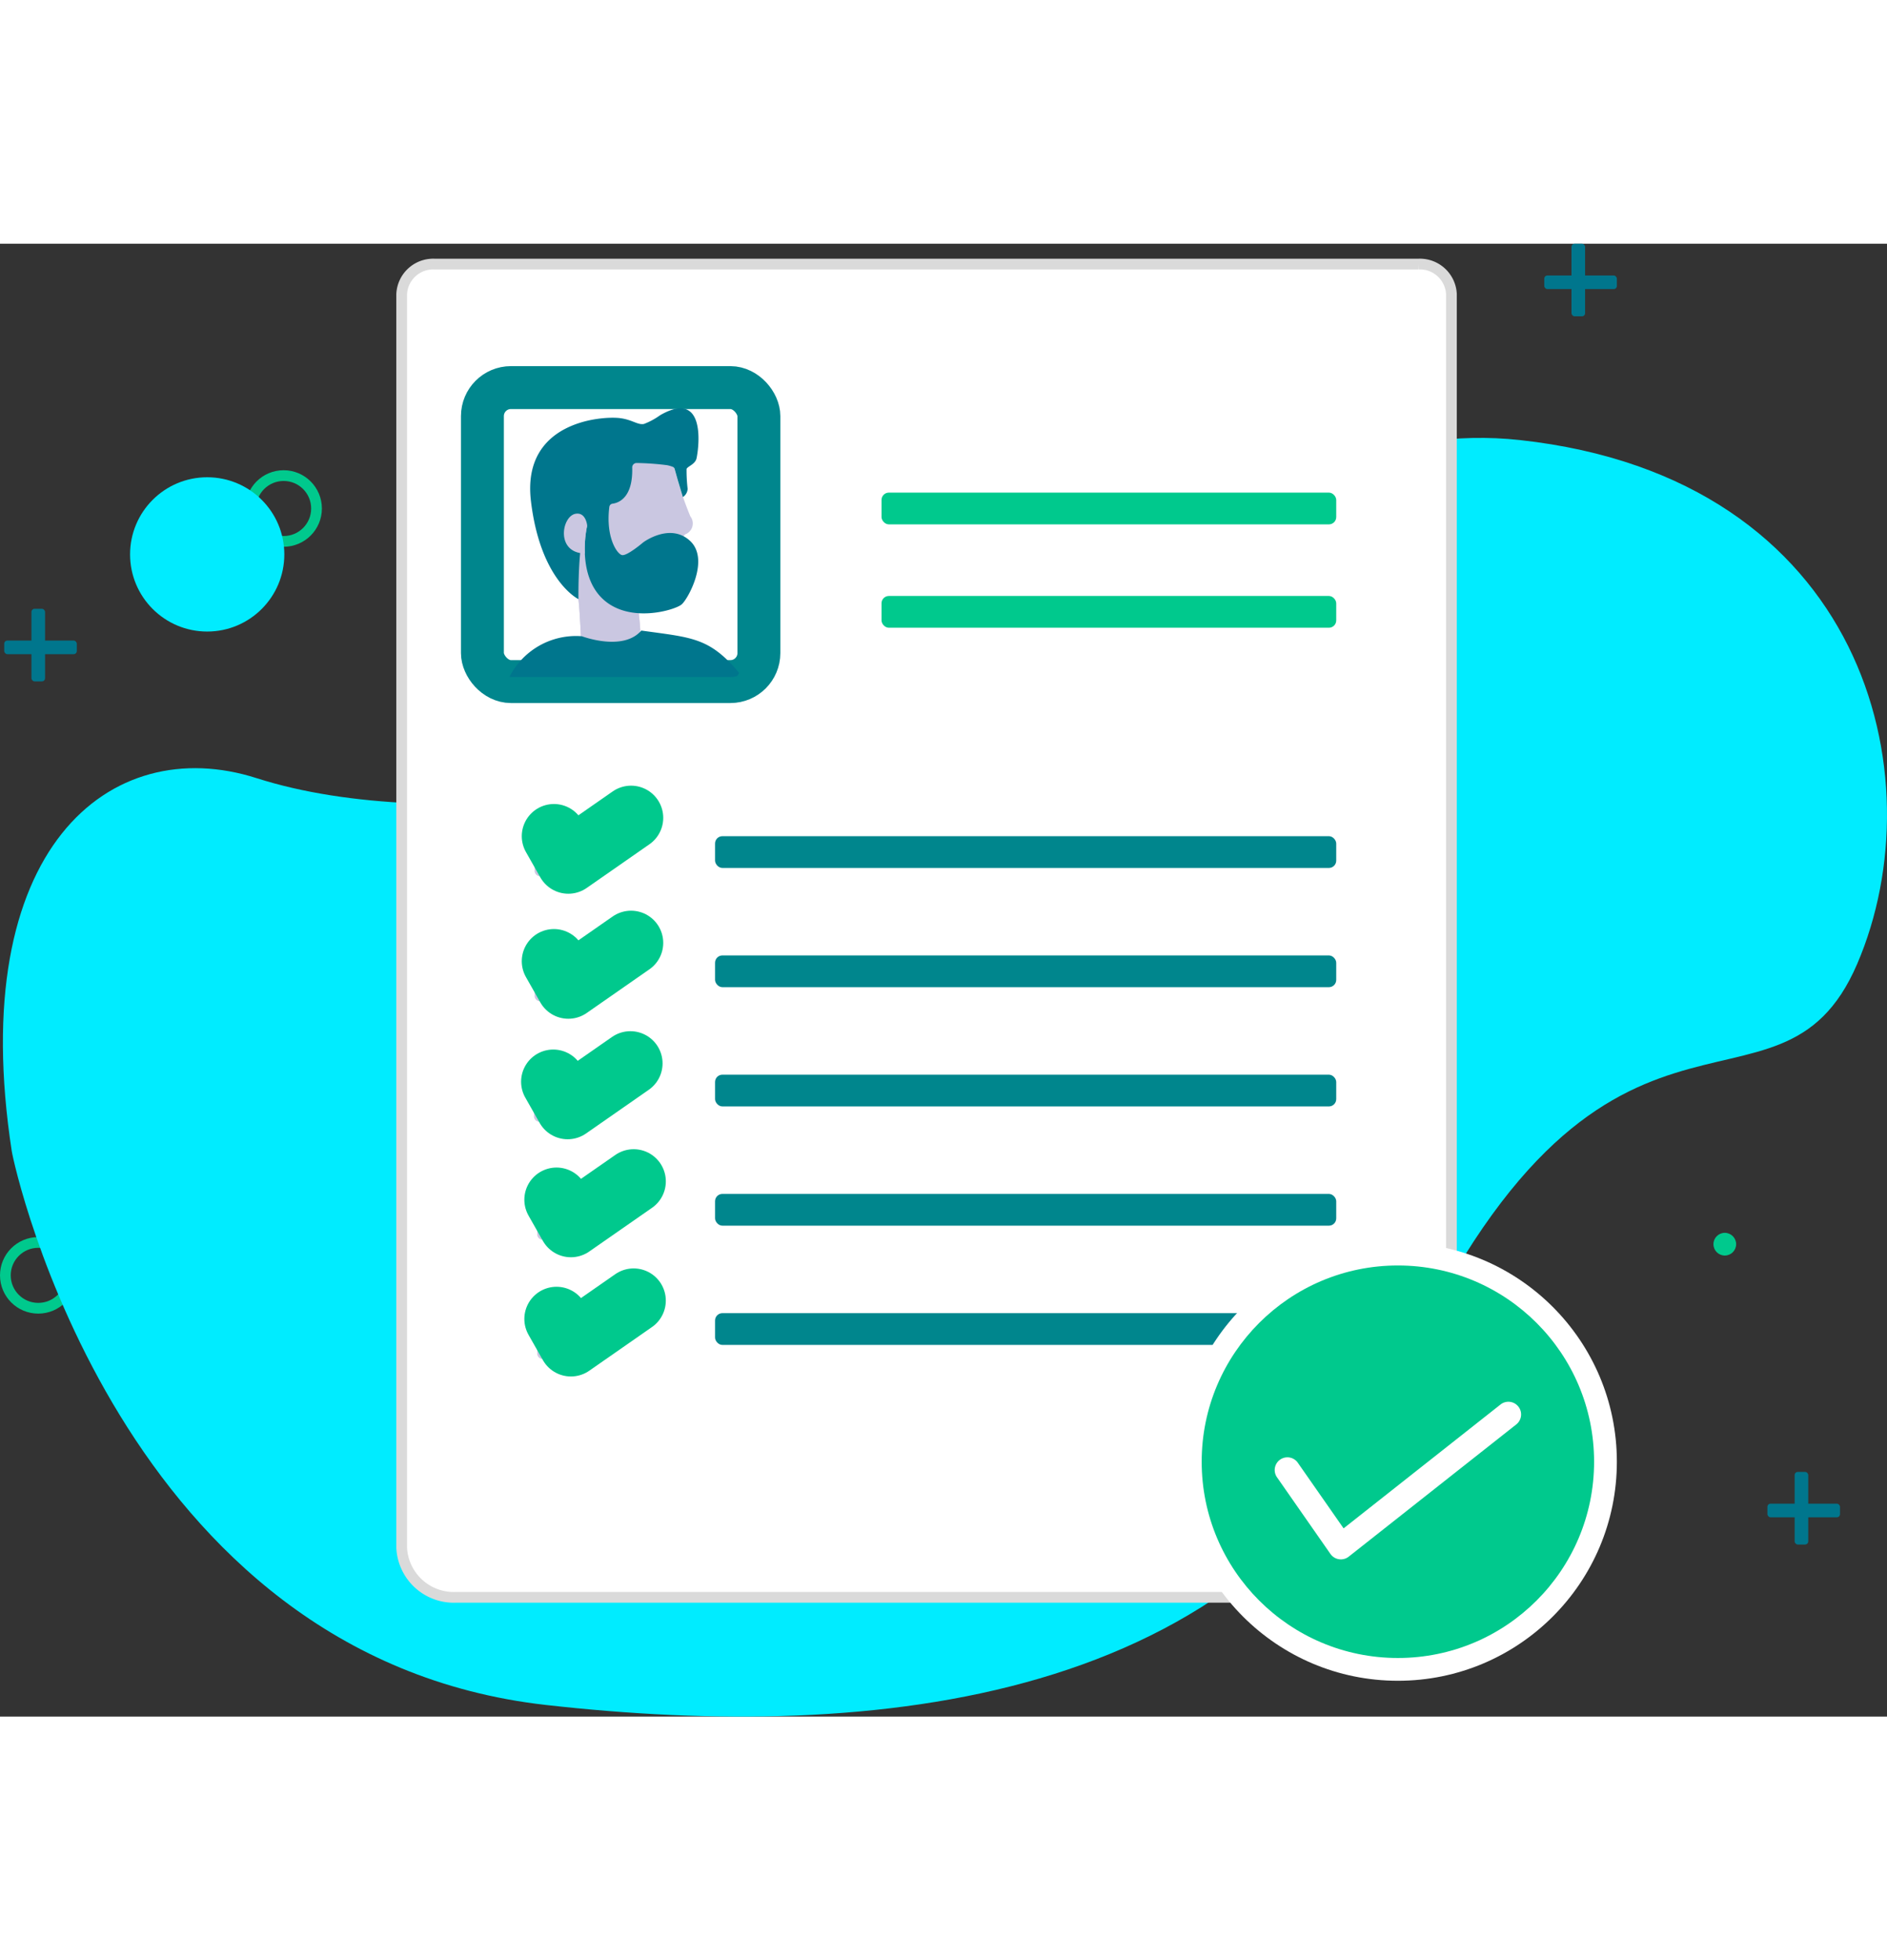 <svg xmlns="http://www.w3.org/2000/svg" xmlns:xlink="http://www.w3.org/1999/xlink" width="144.051" height="149.607" viewBox="0 0 175.952 137.301">
  <rect x="0" y="0" width="175.952" height="137.301" fill="#333333" stroke="none"/>
  <defs>
    <clipPath id="clip-path">
      <rect id="Rectángulo_345" data-name="Rectángulo 345" width="24.929" height="26.554" rx="2.232" transform="translate(925.456 805.62)" fill="none"/>
    </clipPath>
  </defs>
  <g id="Grupo_731" data-name="Grupo 731" transform="translate(-880.048 -791.782)">
    <g id="On_Boarding_4" data-name="On Boarding 4">
      <circle id="Elipse_173" data-name="Elipse 173" cx="3.067" cy="3.067" r="3.067" transform="translate(880.548 884.883)" fill="none" stroke="#00c98d" stroke-miterlimit="10" stroke-width="1"/>
      <circle id="Elipse_174" data-name="Elipse 174" cx="3.067" cy="3.067" r="3.067" transform="translate(903.428 813.398)" fill="none" stroke="#00c98d" stroke-miterlimit="10" stroke-width="1"/>
      <circle id="Elipse_175" data-name="Elipse 175" cx="7.191" cy="7.191" r="7.191" transform="translate(892.177 813.553)" fill="#00ecff"/>
      <circle id="Elipse_176" data-name="Elipse 176" cx="1.058" cy="1.058" r="1.058" transform="translate(1039.817 883.987)" fill="#00c98d"/>
      <path id="Trazado_542" data-name="Trazado 542" d="M881.147,876.386c.2,1.311,10.089,47.14,49.82,51.614,30.532,3.437,65.707.04,79.5-30.251,19.055-41.852,35.354-21.608,42.755-38.833,7.5-17.461.715-45.3-31.437-48.829-24.131-2.651-42.3,21.38-58.425,27-14.635,5.1-42.091,10.042-59.386,4.514C890.319,837.234,876.8,848.161,881.147,876.386Z" fill="#00ecff"/>
      <g id="Grupo_523" data-name="Grupo 523">
        <g id="Grupo_522" data-name="Grupo 522">
          <g id="Grupo_521" data-name="Grupo 521">
            <path id="Trazado_543" data-name="Trazado 543" d="M1010.3,917.963H922.584a4.866,4.866,0,0,1-5.082-4.617V796.48a2.946,2.946,0,0,1,3.077-2.8h91.73a2.946,2.946,0,0,1,3.077,2.8V913.346A4.866,4.866,0,0,1,1010.3,917.963Z" fill="#fff" stroke="#dadada" stroke-miterlimit="10" stroke-width="1"/>
          </g>
        </g>
      </g>
      <rect id="Rectángulo_321" data-name="Rectángulo 321" width="42.399" height="2.961" rx="0.683" transform="translate(962.245 814.984)" fill="#00c98d"/>
      <rect id="Rectángulo_322" data-name="Rectángulo 322" width="42.399" height="2.961" rx="0.683" transform="translate(962.245 824.619)" fill="#00c98d"/>
      <rect id="Rectángulo_323" data-name="Rectángulo 323" width="57.921" height="2.961" rx="0.683" transform="translate(946.723 847.012)" fill="#00868d"/>
      <rect id="Rectángulo_324" data-name="Rectángulo 324" width="57.921" height="2.961" rx="0.683" transform="translate(946.723 858.127)" fill="#00868d"/>
      <rect id="Rectángulo_325" data-name="Rectángulo 325" width="57.921" height="2.961" rx="0.683" transform="translate(946.723 869.243)" fill="#00868d"/>
      <rect id="Rectángulo_326" data-name="Rectángulo 326" width="57.921" height="2.961" rx="0.683" transform="translate(946.723 880.358)" fill="#00868d"/>
      <rect id="Rectángulo_327" data-name="Rectángulo 327" width="57.921" height="2.961" rx="0.683" transform="translate(946.723 891.474)" fill="#00868d"/>
      <g id="Grupo_524" data-name="Grupo 524">
        <rect id="Rectángulo_328" data-name="Rectángulo 328" width="1.269" height="6.768" rx="0.293" transform="translate(882.98 825.814)" fill="#00768d"/>
        <rect id="Rectángulo_329" data-name="Rectángulo 329" width="6.768" height="1.269" rx="0.293" transform="translate(880.442 828.775)" fill="#00768d"/>
      </g>
      <g id="Grupo_525" data-name="Grupo 525">
        <rect id="Rectángulo_330" data-name="Rectángulo 330" width="1.269" height="6.768" rx="0.293" transform="translate(1047.388 906.274)" fill="#00768d"/>
        <rect id="Rectángulo_331" data-name="Rectángulo 331" width="6.768" height="1.269" rx="0.293" transform="translate(1044.85 909.235)" fill="#00768d"/>
      </g>
      <g id="Grupo_526" data-name="Grupo 526">
        <rect id="Rectángulo_332" data-name="Rectángulo 332" width="1.269" height="6.768" rx="0.293" transform="translate(1026.581 791.782)" fill="#00768d"/>
        <rect id="Rectángulo_333" data-name="Rectángulo 333" width="6.768" height="1.269" rx="0.293" transform="translate(1024.043 794.743)" fill="#00768d"/>
      </g>
      <g id="Grupo_529" data-name="Grupo 529">
        <circle id="Elipse_178" data-name="Elipse 178" cx="20.418" cy="20.418" r="20.418" transform="translate(989.975 884.906)" fill="#fff"/>
        <circle id="Elipse_179" data-name="Elipse 179" cx="18.295" cy="18.295" r="18.295" transform="translate(992.098 887.029)" fill="#00c98d"/>
        <g id="Grupo_528" data-name="Grupo 528">
          <path id="Trazado_544" data-name="Trazado 544" d="M1005.075,914.426a1.245,1.245,0,0,1-.172-.013,1.184,1.184,0,0,1-.8-.494l-5-7.17a1.184,1.184,0,0,1,1.941-1.355l4.286,6.141,14.654-11.562a1.184,1.184,0,0,1,1.466,1.859l-15.639,12.339A1.184,1.184,0,0,1,1005.075,914.426Z" fill="#fff"/>
        </g>
      </g>
      <g id="Grupo_536" data-name="Grupo 536">
        <rect id="Rectángulo_335" data-name="Rectángulo 335" width="24.929" height="26.554" rx="2.232" transform="translate(925.456 805.62)" fill="#fff"/>
        <g id="Rectángulo_336" data-name="Rectángulo 336">
          <rect id="Rectángulo_343" data-name="Rectángulo 343" width="24.929" height="26.554" rx="2.232" transform="translate(925.456 805.62)" fill="none"/>
          <rect id="Rectángulo_344" data-name="Rectángulo 344" width="25.781" height="27.406" rx="2.658" transform="translate(925.03 805.194)" fill="none" stroke="#00868d" stroke-miterlimit="10" stroke-width="4"/>
        </g>
        <g id="Grupo_535" data-name="Grupo 535">
          <g id="Grupo_534" data-name="Grupo 534">
            <g id="Grupo_730" data-name="Grupo 730" clip-path="url(#clip-path)">
              <g id="Grupo_533" data-name="Grupo 533">
                <g id="Grupo_532" data-name="Grupo 532">
                  <g id="Grupo_531" data-name="Grupo 531">
                    <g id="Grupo_530" data-name="Grupo 530">
                      <path id="Trazado_545" data-name="Trazado 545" d="M944,818.85c-.575.227-.34,2.191-.444,2.822s-.567,3.087-1.855,3.455-2.086.477-2.094.686c0,.1.029.549.066,1,.039.5.082,1,.082,1l-1.151,1.44-1.272.094-3.111-.9s-.145-3.235-.274-3.734c-.081-.314-1.245-2.494-2.093-4.629a10.541,10.541,0,0,1-.889-3.311c0-2.259.075-4.619,1.467-5.782s10.212-5.336,10.454,1.563a34.2,34.2,0,0,0,1.528,4.636A1.083,1.083,0,0,1,944,818.85Z" fill="#cac7e1"/>
                      <path id="Trazado_546" data-name="Trazado 546" d="M939.669,826.812c.04.5.083,1,.083,1l-.33,1.612-2.094-.078-3.111-.9s-.145-3.234-.274-3.734c-.081-.314-1.245-2.494-2.093-4.629l.114-1.332s2.54-.289,2.641-.277a9.26,9.26,0,0,1,.906,1.646c0,.086-.5,1.594-.5,1.594s-.088,2.081,0,3.684a1.969,1.969,0,0,0,1.436,1.793,5.88,5.88,0,0,0,1.473.233A2.766,2.766,0,0,0,939.669,826.812Z" fill="#cac7e1"/>
                      <path id="Trazado_547" data-name="Trazado 547" d="M934.8,818.051s-1.062,4.435,1.418,6.812,6.787,1.069,7.394.54,2.64-4.228.763-5.935-4.356.159-4.356.159-1.477,1.261-1.961,1.182c-.468-.078-1.551-1.666-1.193-4.5a.344.344,0,0,1,.3-.293c.577-.077,1.912-.557,1.833-3.371a.408.408,0,0,1,.4-.421h.024a25.139,25.139,0,0,1,2.836.205,3.357,3.357,0,0,1,.52.15.28.28,0,0,1,.172.187c.077.274.251.9.294,1.047.056.192.48,1.586.48,1.586a.975.975,0,0,0,.442-.769,14.564,14.564,0,0,1-.1-1.853c.1-.249.816-.429.935-1.008.268-1.311.795-6.419-3.4-4a6.532,6.532,0,0,1-1.508.815c-.585.119-1.114-.423-2.311-.552-1.674-.18-9.117.33-8.225,7.758s4.428,9.125,4.428,9.125S933.91,818.808,934.8,818.051Z" fill="#00768d"/>
                    </g>
                    <path id="Trazado_548" data-name="Trazado 548" d="M934.8,818.051s-.115-1.27-1.088-1.093c-1.307.238-1.864,3.651.871,3.7A10.114,10.114,0,0,1,934.8,818.051Z" fill="#cac7e1"/>
                  </g>
                  <path id="Trazado_549" data-name="Trazado 549" d="M934.3,828.372s3.838,1.459,5.546-.529c4.718.662,6.339.62,9.122,3.948-2.346,4.169-14.892,6.095-15.35,5.942s-6.552-3.4-6.728-3.546A6.964,6.964,0,0,1,934.3,828.372Z" fill="#00768d"/>
                </g>
              </g>
            </g>
          </g>
        </g>
        <rect id="Rectángulo_338" data-name="Rectángulo 338" width="5.573" height="5.573" rx="0.467" transform="translate(929.901 845.166)" fill="#cac7e1"/>
        <path id="Trazado_550" data-name="Trazado 550" d="M931.7,847.012l1.342,2.363,5.849-4.073" fill="none" stroke="#00c98d" stroke-linecap="round" stroke-linejoin="round" stroke-width="6"/>
        <rect id="Rectángulo_339" data-name="Rectángulo 339" width="5.573" height="5.573" rx="0.467" transform="translate(929.901 856.821)" fill="#cac7e1"/>
        <path id="Trazado_551" data-name="Trazado 551" d="M931.7,858.667l1.342,2.363,5.849-4.073" fill="none" stroke="#00c98d" stroke-linecap="round" stroke-linejoin="round" stroke-width="6"/>
        <rect id="Rectángulo_340" data-name="Rectángulo 340" width="5.573" height="5.573" rx="0.467" transform="translate(929.839 868.057)" fill="#cac7e1"/>
        <path id="Trazado_552" data-name="Trazado 552" d="M931.637,869.9l1.342,2.363,5.849-4.073" fill="none" stroke="#00c98d" stroke-linecap="round" stroke-linejoin="round" stroke-width="6"/>
        <rect id="Rectángulo_341" data-name="Rectángulo 341" width="5.573" height="5.573" rx="0.467" transform="translate(930.142 879.052)" fill="#cac7e1"/>
        <path id="Trazado_553" data-name="Trazado 553" d="M931.94,880.9l1.342,2.363,5.851-4.072" fill="none" stroke="#00c98d" stroke-linecap="round" stroke-linejoin="round" stroke-width="6"/>
        <rect id="Rectángulo_342" data-name="Rectángulo 342" width="5.573" height="5.573" rx="0.467" transform="translate(930.142 890.168)" fill="#cac7e1"/>
        <path id="Trazado_554" data-name="Trazado 554" d="M931.94,892.014l1.342,2.363,5.849-4.073" fill="none" stroke="#00c98d" stroke-linecap="round" stroke-linejoin="round" stroke-width="6"/>
      </g>
    </g>
  </g>
</svg>
